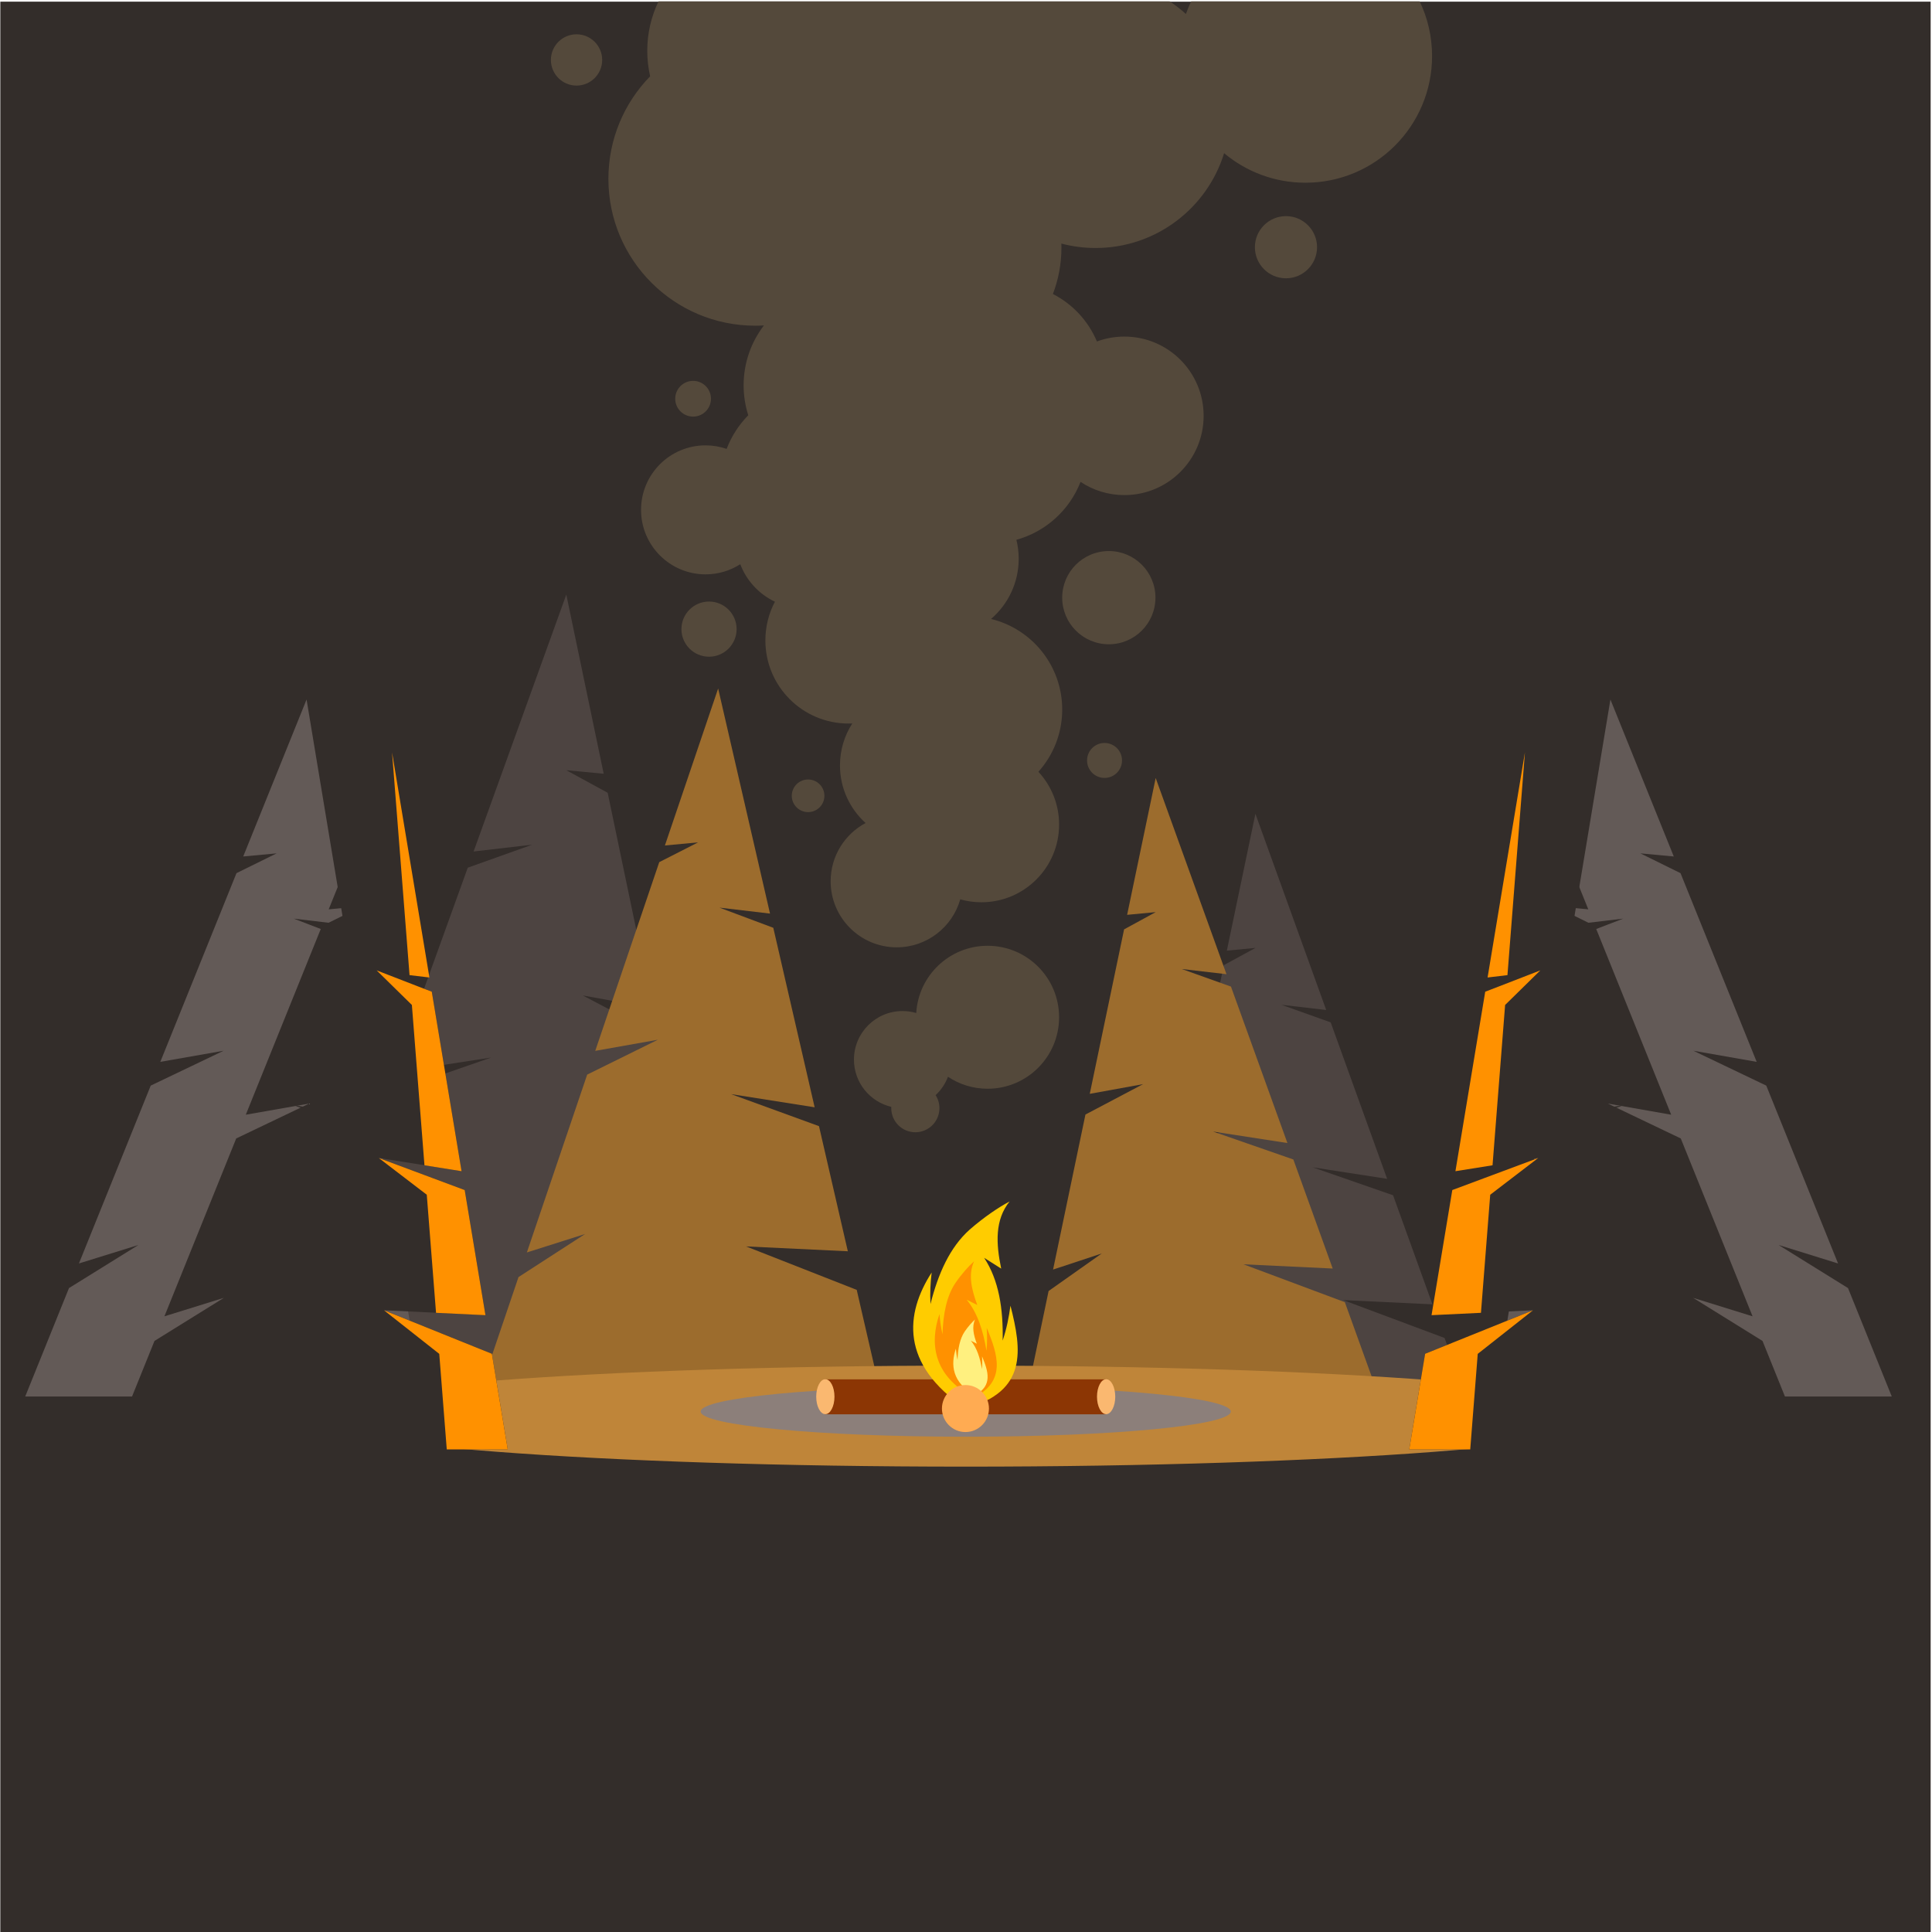 <?xml version="1.0" encoding="UTF-8" standalone="no"?>
<!-- Created with Inkscape (http://www.inkscape.org/) -->

<svg
   version="1.1"
   id="svg1"
   width="880"
   height="880"
   viewBox="0 0 880 880"
   sodipodi:docname="bonfire-in-the-forest.svg"
   inkscape:version="1.3.2 (091e20e, 2023-11-25, custom)"
   xmlns:inkscape="http://www.inkscape.org/namespaces/inkscape"
   xmlns:sodipodi="http://sodipodi.sourceforge.net/DTD/sodipodi-0.dtd"
   xmlns="http://www.w3.org/2000/svg"
   xmlns:svg="http://www.w3.org/2000/svg">
  <defs
     id="defs1">
    <clipPath
       clipPathUnits="userSpaceOnUse"
       id="clipPath4">
      <path
         d="M 0,660 H 660 V 0 H 0 Z"
         transform="translate(-378.791,-471.758)"
         id="path4" />
    </clipPath>
    <clipPath
       clipPathUnits="userSpaceOnUse"
       id="clipPath6">
      <path
         d="M 0,660 H 660 V 0 H 0 Z"
         transform="translate(-193.459,-456.875)"
         id="path6" />
    </clipPath>
    <clipPath
       clipPathUnits="userSpaceOnUse"
       id="clipPath8">
      <path
         d="M 0,660 H 660 V 0 H 0 Z"
         transform="translate(-428.868,-381.992)"
         id="path8" />
    </clipPath>
    <clipPath
       clipPathUnits="userSpaceOnUse"
       id="clipPath10">
      <path
         d="M 0,660 H 660 V 0 H 0 Z"
         transform="translate(-394.801,-394.22)"
         id="path10" />
    </clipPath>
    <clipPath
       clipPathUnits="userSpaceOnUse"
       id="clipPath12">
      <path
         d="M 0,660 H 660 V 0 H 0 Z"
         transform="translate(-245.329,-424.795)"
         id="path12" />
    </clipPath>
    <clipPath
       clipPathUnits="userSpaceOnUse"
       id="clipPath14">
      <path
         d="M 0,660 H 660 V 0 H 0 Z"
         transform="translate(-104.728,-421.037)"
         id="path14" />
    </clipPath>
    <clipPath
       clipPathUnits="userSpaceOnUse"
       id="clipPath16">
      <path
         d="M 0,660 H 660 V 0 H 0 Z"
         transform="translate(-329.909,-158.975)"
         id="path16" />
    </clipPath>
    <clipPath
       clipPathUnits="userSpaceOnUse"
       id="clipPath18">
      <path
         d="M 0,660 H 660 V 0 H 0 Z"
         transform="translate(-133.935,-402.982)"
         id="path18" />
    </clipPath>
    <clipPath
       clipPathUnits="userSpaceOnUse"
       id="clipPath20">
      <path
         d="M 0,660 H 660 V 0 H 0 Z"
         transform="translate(-128.67,-328.505)"
         id="path20" />
    </clipPath>
    <clipPath
       clipPathUnits="userSpaceOnUse"
       id="clipPath22">
      <path
         d="M 0,660 H 660 V 0 H 0 Z"
         transform="translate(-550.144,-421.037)"
         id="path22" />
    </clipPath>
    <clipPath
       clipPathUnits="userSpaceOnUse"
       id="clipPath24">
      <path
         d="M 0,660 H 660 V 0 H 0 Z"
         transform="translate(-520.938,-402.982)"
         id="path24" />
    </clipPath>
    <clipPath
       clipPathUnits="userSpaceOnUse"
       id="clipPath26">
      <path
         d="M 0,660 H 660 V 0 H 0 Z"
         transform="translate(-526.202,-328.505)"
         id="path26" />
    </clipPath>
    <clipPath
       clipPathUnits="userSpaceOnUse"
       id="clipPath28">
      <path
         d="M 0,660 H 660 V 0 H 0 Z"
         transform="translate(-329.909,-169.195)"
         id="path28" />
    </clipPath>
    <clipPath
       clipPathUnits="userSpaceOnUse"
       id="clipPath30">
      <path
         d="M 0,660 H 660 V 0 H 0 Z"
         id="path30" />
    </clipPath>
    <clipPath
       clipPathUnits="userSpaceOnUse"
       id="clipPath32">
      <path
         d="M 0,660 H 660 V 0 H 0 Z"
         transform="translate(-281.951,-176.897)"
         id="path32" />
    </clipPath>
    <clipPath
       clipPathUnits="userSpaceOnUse"
       id="clipPath34">
      <path
         d="M 0,660 H 660 V 0 H 0 Z"
         transform="translate(-329.809,-178.888)"
         id="path34" />
    </clipPath>
    <clipPath
       clipPathUnits="userSpaceOnUse"
       id="clipPath36">
      <path
         d="M 0,660 H 660 V 0 H 0 Z"
         transform="translate(-377.867,-176.897)"
         id="path36" />
    </clipPath>
    <clipPath
       clipPathUnits="userSpaceOnUse"
       id="clipPath38">
      <path
         d="M 0,660 H 660 V 0 H 0 Z"
         transform="translate(-332.699,-182.546)"
         id="path38" />
    </clipPath>
    <clipPath
       clipPathUnits="userSpaceOnUse"
       id="clipPath40">
      <path
         d="M 0,660 H 660 V 0 H 0 Z"
         transform="translate(-333.056,-183.444)"
         id="path40" />
    </clipPath>
    <clipPath
       clipPathUnits="userSpaceOnUse"
       id="clipPath42">
      <path
         d="M 0,660 H 660 V 0 H 0 Z"
         transform="translate(-329.809,-170.791)"
         id="path42" />
    </clipPath>
  </defs>
  <sodipodi:namedview
     id="namedview1"
     pagecolor="#ffffff"
     bordercolor="#000000"
     borderopacity="0.25"
     inkscape:showpageshadow="2"
     inkscape:pageopacity="0.0"
     inkscape:pagecheckerboard="0"
     inkscape:deskcolor="#d1d1d1"
     inkscape:zoom="0.67272727"
     inkscape:cx="439.25676"
     inkscape:cy="440"
     inkscape:window-width="1440"
     inkscape:window-height="830"
     inkscape:window-x="-6"
     inkscape:window-y="-6"
     inkscape:window-maximized="1"
     inkscape:current-layer="g1">
    <inkscape:page
       x="0"
       y="0"
       inkscape:label="1"
       id="page1"
       width="880"
       height="880"
       margin="0 0.391 0.537 0.146"
       bleed="0" />
  </sodipodi:namedview>
  <g
     id="g1"
     inkscape:groupmode="layer"
     inkscape:label="1">
    <g
       id="group-MC0">
      <path
         id="path2"
         d="M 0.11,0 H 659.707 V 659.597 H 0.11 Z"
         style="fill:#332d2a;fill-opacity:1;fill-rule:nonzero;stroke:none"
         transform="matrix(1.333,0,0,-1.333,0,880)" />
      <path
         id="path3"
         d="m 0,0 c 8.797,0 15.931,-7.132 15.931,-15.931 0,-8.798 -7.134,-15.93 -15.931,-15.93 -8.799,0 -15.932,7.132 -15.932,15.93 C -15.932,-7.132 -8.799,0 0,0 m -1.465,-65.58 c 3.299,0 5.973,-2.675 5.973,-5.974 0,-3.301 -2.674,-5.974 -5.973,-5.974 -3.3,0 -5.974,2.673 -5.974,5.974 0,3.299 2.674,5.974 5.974,5.974 m -140.59,123.729 c 3.372,0 6.107,-2.734 6.107,-6.108 0,-3.372 -2.735,-6.107 -6.107,-6.107 -3.374,0 -6.107,2.735 -6.107,6.107 0,3.374 2.733,6.108 6.107,6.108 m 202.587,56.288 c 5.865,0 10.62,-4.754 10.62,-10.62 0,-5.866 -4.755,-10.62 -10.62,-10.62 -5.865,0 -10.621,4.754 -10.621,10.62 0,5.866 4.756,10.62 10.621,10.62 m -242.414,62.131 c 4.839,0 8.761,-3.923 8.761,-8.762 0,-4.84 -3.922,-8.763 -8.761,-8.763 -4.84,0 -8.762,3.923 -8.762,8.763 0,4.839 3.922,8.762 8.762,8.762 m 79.121,-254.628 c 3.079,0 5.576,-2.496 5.576,-5.577 0,-3.078 -2.497,-5.574 -5.576,-5.574 -3.078,0 -5.574,2.496 -5.574,5.574 0,3.081 2.496,5.577 5.574,5.577 m -33.852,60.802 c 5.204,0 9.426,-4.22 9.426,-9.425 0,-5.206 -4.222,-9.426 -9.426,-9.426 -5.205,0 -9.426,4.22 -9.426,9.426 0,5.205 4.221,9.425 9.426,9.425 m -17.243,205.097 c -2.474,-5.108 -3.863,-10.84 -3.863,-16.897 0,-3 0.342,-5.92 0.986,-8.723 -8.823,-9.045 -14.262,-21.405 -14.262,-35.037 0,-27.716 22.468,-50.183 50.182,-50.183 0.993,0 1.978,0.032 2.957,0.089 -4.35,-5.668 -6.935,-12.76 -6.935,-20.457 0,-3.57 0.556,-7.008 1.586,-10.236 -3.201,-3.248 -5.739,-7.152 -7.391,-11.491 -2.257,0.781 -4.681,1.206 -7.207,1.206 -12.171,0 -22.038,-9.866 -22.038,-22.039 0,-12.17 9.867,-22.036 22.038,-22.036 4.368,0 8.441,1.27 11.866,3.464 2.143,-5.646 6.417,-10.244 11.838,-12.811 -2.081,-3.95 -3.259,-8.448 -3.259,-13.222 0,-15.691 12.718,-28.411 28.411,-28.411 0.429,0 0.857,0.012 1.283,0.031 -2.659,-4.133 -4.205,-9.053 -4.205,-14.333 0,-7.811 3.378,-14.832 8.75,-19.686 -7.104,-3.799 -11.937,-11.291 -11.937,-19.91 0,-12.463 10.105,-22.569 22.569,-22.569 10.324,0 19.028,6.932 21.714,16.394 2.299,-0.646 4.722,-0.995 7.227,-0.995 14.664,0 26.552,11.889 26.552,26.551 0,6.966 -2.683,13.303 -7.07,18.038 5.056,5.64 8.131,13.091 8.131,21.26 0,14.994 -10.359,27.568 -24.313,30.959 5.782,4.967 9.445,12.331 9.445,20.55 0,2.238 -0.272,4.413 -0.786,6.494 10.05,2.771 18.175,10.188 21.917,19.796 4.29,-2.854 9.44,-4.517 14.98,-4.517 14.956,0 27.082,12.125 27.082,27.081 0,14.958 -12.126,27.083 -27.082,27.083 -3.302,0 -6.463,-0.591 -9.386,-1.671 -2.941,7.019 -8.299,12.772 -15.035,16.218 1.88,4.924 2.912,10.269 2.912,15.854 0,0.46 -0.009,0.918 -0.025,1.376 3.738,-0.982 7.661,-1.508 11.706,-1.508 20.658,0 38.13,13.638 43.908,32.4 7.517,-6.301 17.204,-10.096 27.781,-10.096 23.901,0 43.279,19.376 43.279,43.278 0,6.701 -1.522,13.044 -4.242,18.706 H 28.14 c -0.674,-1.403 -1.278,-2.848 -1.798,-4.33 -1.742,1.581 -3.608,3.029 -5.576,4.33 z m 94.668,-373.762 c 0.827,-1.283 1.304,-2.809 1.304,-4.45 0,-4.546 -3.684,-8.229 -8.23,-8.229 -4.546,0 -8.23,3.683 -8.23,8.229 0,0.15 0.003,0.3 0.011,0.448 -7.314,1.733 -12.758,8.304 -12.758,16.147 0,9.164 7.43,16.593 16.595,16.593 1.63,0 3.204,-0.235 4.691,-0.672 0.75,12.815 11.38,22.976 24.384,22.976 13.49,0 24.427,-10.937 24.427,-24.427 0,-13.49 -10.937,-24.426 -24.427,-24.426 -5.012,0 -9.668,1.508 -13.545,4.096 -0.911,-2.413 -2.369,-4.558 -4.222,-6.285"
         style="fill:#54493b;fill-opacity:1;fill-rule:evenodd;stroke:none"
         transform="matrix(1.333,0,0,-1.333,505.055,250.99)"
         clip-path="url(#clipPath4)" />
      <path
         id="path5"
         d="m 0,0 -31.676,-87.778 20.025,2.323 -22.024,-7.862 -15.37,-42.593 -9.893,-27.408 33.27,5.136 -35.923,-12.489 -17.61,-48.799 39.924,1.894 -45.356,-16.949 -13.459,-37.296 h 77.417 77.417 l -8.827,42.29 -23.793,16.802 21.788,-7.204 -14.479,69.365 -25.789,13.597 23.857,-4.34 -1.127,5.401 -14.235,68.194 -14.156,7.717 12.798,-1.218 z"
         style="fill:#4d4441;fill-opacity:1;fill-rule:evenodd;stroke:none"
         transform="matrix(1.333,0,0,-1.333,257.945,270.834)"
         clip-path="url(#clipPath6)" />
      <path
         id="path7"
         d="m 0,0 24.191,-67.037 -15.292,1.775 16.819,-6.005 11.739,-32.528 7.554,-20.934 -25.408,3.924 27.434,-9.538 13.45,-37.268 -30.491,1.447 34.638,-12.944 10.28,-28.481 H 15.789 -43.334 l 6.741,32.296 18.171,12.832 -16.641,-5.502 11.06,52.974 19.695,10.384 -18.219,-3.315 0.861,4.125 10.871,52.079 10.809,5.894 -9.774,-0.93 z"
         style="fill:#4d4441;fill-opacity:1;fill-rule:evenodd;stroke:none"
         transform="matrix(1.333,0,0,-1.333,571.824,370.678)"
         clip-path="url(#clipPath8)" />
      <path
         id="path9"
         d="m 0,0 24.192,-67.039 -15.293,1.777 16.82,-6.005 11.738,-32.529 7.555,-20.933 -25.409,3.924 27.434,-9.539 13.45,-37.266 -30.49,1.446 34.638,-12.943 10.279,-28.483 H 15.789 -43.334 l 6.741,32.298 18.171,12.831 -16.641,-5.502 11.06,52.973 19.693,10.386 -18.217,-3.316 0.861,4.124 10.871,52.08 10.809,5.894 -9.774,-0.93 z"
         style="fill:#9c6c2d;fill-opacity:1;fill-rule:evenodd;stroke:none"
         transform="matrix(1.333,0,0,-1.333,526.401,354.374)"
         clip-path="url(#clipPath10)" />
      <path
         id="path11"
         d="m 0,0 17.724,-76.911 -17.281,2.039 18.399,-6.891 8.598,-37.32 5.535,-24.014 -28.563,4.501 30.048,-10.945 9.853,-42.755 -34.764,1.659 37.803,-14.85 7.531,-32.678 h -67.834 -67.832 l 12.568,37.055 22.767,14.722 -19.915,-6.314 20.616,60.777 24.15,11.915 -21.399,-3.804 1.605,4.731 20.267,59.751 13.282,6.762 -11.35,-1.065 z"
         style="fill:#9c6c2d;fill-opacity:1;fill-rule:evenodd;stroke:none"
         transform="matrix(1.333,0,0,-1.333,327.105,313.607)"
         clip-path="url(#clipPath12)" />
      <path
         id="path13"
         d="m 0,0 12.764,-76.911 -17.148,2.039 17.954,-6.891 6.193,-37.32 3.986,-24.016 -28.273,4.501 29.342,-10.943 7.096,-42.757 -34.657,1.661 36.846,-14.852 5.423,-32.676 H -28.307 -96.14 l 14.958,37.053 23.717,14.722 -20.323,-6.313 24.534,60.776 24.919,11.915 -21.645,-3.804 1.911,4.733 24.118,59.751 13.722,6.762 -11.421,-1.067 z"
         style="fill:#635a57;fill-opacity:1;fill-rule:evenodd;stroke:none"
         transform="matrix(1.333,0,0,-1.333,139.638,318.617)"
         clip-path="url(#clipPath14)" />
      <path
         id="path15"
         d="M 0,0 C 124.791,0 226.573,7.752 226.573,17.26 226.573,26.767 124.791,34.52 0,34.52 -124.793,34.52 -226.574,26.767 -226.574,17.26 -226.574,7.752 -124.793,0 0,0"
         style="fill:#bf8539;fill-opacity:1;fill-rule:evenodd;stroke:none"
         transform="matrix(1.333,0,0,-1.333,439.879,668.034)"
         clip-path="url(#clipPath16)" />
      <path
         id="path17"
         d="m 0,0 12.764,-76.911 -17.149,2.037 17.954,-6.889 6.194,-37.318 3.985,-24.018 -28.273,4.502 29.342,-10.944 7.096,-42.757 -34.657,1.661 36.846,-14.851 5.423,-32.676 H -28.307 -96.14 l 14.958,37.051 23.716,14.723 -20.322,-6.313 24.534,60.778 24.919,11.914 -21.645,-3.804 1.91,4.734 24.119,59.751 13.721,6.758 -11.421,-1.065 z"
         style="fill:#332d2a;fill-opacity:1;fill-rule:evenodd;stroke:none"
         transform="matrix(1.333,0,0,-1.333,178.58,342.691)"
         clip-path="url(#clipPath18)" />
      <path
         id="path19"
         d="m 0,0 12.038,-11.818 4.299,-54.785 12.677,-2.019 -3.986,24.018 -6.194,37.318 -4.417,1.696 z m 0.741,-64.12 15.865,-5.917 2.731,-1.019 10.745,-4.008 7.097,-42.757 -16.886,0.808 -3.166,40.35 z m 1.78,-52.04 18.872,-14.882 2.563,-32.645 H 44.79 l -5.423,32.676 -13.88,5.594 h 0.001 z M 5.265,74.477 18.029,-2.434 11.237,-1.626 Z"
         style="fill:#ff9100;fill-opacity:1;fill-rule:evenodd;stroke:none"
         transform="matrix(1.333,0,0,-1.333,171.56,441.993)"
         clip-path="url(#clipPath20)" />
      <path
         id="path21"
         d="m 0,0 -12.764,-76.911 17.15,2.039 -17.953,-6.891 -6.196,-37.32 -3.985,-24.016 28.273,4.501 -29.342,-10.943 -7.096,-42.757 34.658,1.661 -36.847,-14.852 -5.423,-32.676 H 28.308 96.14 l -14.958,37.053 -23.714,14.722 20.321,-6.313 -24.534,60.776 -24.918,11.915 21.643,-3.804 -1.91,4.733 -24.119,59.751 -13.72,6.762 11.421,-1.067 z"
         style="fill:#635a57;fill-opacity:1;fill-rule:evenodd;stroke:none"
         transform="matrix(1.333,0,0,-1.333,733.525,318.617)"
         clip-path="url(#clipPath22)" />
      <path
         id="path23"
         d="m 0,0 -12.763,-76.911 17.148,2.037 -17.953,-6.889 -6.194,-37.318 -3.986,-24.018 28.273,4.502 -29.343,-10.944 -7.094,-42.757 34.656,1.661 -36.847,-14.851 -5.422,-32.676 h 67.832 67.832 l -14.955,37.051 -23.717,14.723 20.321,-6.313 -24.534,60.778 -24.917,11.914 21.644,-3.804 -1.911,4.734 -24.119,59.751 -13.72,6.758 11.421,-1.065 z"
         style="fill:#332d2a;fill-opacity:1;fill-rule:evenodd;stroke:none"
         transform="matrix(1.333,0,0,-1.333,694.583,342.691)"
         clip-path="url(#clipPath24)" />
      <path
         id="path25"
         d="m 0,0 -12.036,-11.818 -4.299,-54.785 -12.678,-2.019 3.987,24.018 6.193,37.318 4.417,1.696 z m -0.739,-64.12 -15.867,-5.917 -2.73,-1.019 -10.747,-4.008 -7.094,-42.757 16.885,0.808 3.167,40.35 z m -1.782,-52.04 -18.871,-14.882 -2.563,-32.645 H -44.79 l 5.423,32.676 13.881,5.594 z m -2.744,190.637 -12.762,-76.911 6.79,0.808 z"
         style="fill:#ff9100;fill-opacity:1;fill-rule:evenodd;stroke:none"
         transform="matrix(1.333,0,0,-1.333,701.603,441.993)"
         clip-path="url(#clipPath26)" />
      <path
         id="path27"
         d="m 0,0 c 49.888,0 90.577,3.865 90.577,8.604 0,4.738 -40.689,8.603 -90.577,8.603 -49.887,0 -90.577,-3.865 -90.577,-8.603 C -90.577,3.865 -49.887,0 0,0"
         style="fill:#8c7f7a;fill-opacity:1;fill-rule:evenodd;stroke:none"
         transform="matrix(1.333,0,0,-1.333,439.879,654.406)"
         clip-path="url(#clipPath28)" />
      <path
         id="path29"
         d="m 281.75,176.896 h 96.117 v 11.948 H 281.75 Z"
         style="fill:#8c3604;fill-opacity:1;fill-rule:evenodd;stroke:none"
         transform="matrix(1.333,0,0,-1.333,0,880)"
         clip-path="url(#clipPath30)" />
      <path
         id="path31"
         d="m 0,0 c 1.718,0 3.118,2.685 3.118,5.976 0,3.29 -1.4,5.972 -3.118,5.972 -1.718,0 -3.12,-2.682 -3.12,-5.972 C -3.12,2.685 -1.718,0 0,0"
         style="fill:#fab870;fill-opacity:1;fill-rule:evenodd;stroke:none"
         transform="matrix(1.333,0,0,-1.333,375.935,644.138)"
         clip-path="url(#clipPath32)" />
      <path
         id="path33"
         d="m 0,0 c -22.446,15.124 -20.56,32.449 -11.543,46.415 -0.414,-3.495 -0.606,-7.065 -0.402,-10.768 2.628,10.4 6.614,19.386 13.41,25.446 4.879,4.248 9.809,7.576 13.627,9.6 -5.07,-6.255 -4.674,-14.385 -2.875,-22.946 l -5.823,3.686 c 5.051,-7.668 6.543,-17.46 6.325,-28.272 1.336,3.997 2.133,7.964 2.663,11.917 C 19.24,19.981 21.339,5.719 0,0"
         style="fill:#ffcc00;fill-opacity:1;fill-rule:evenodd;stroke:none"
         transform="matrix(1.333,0,0,-1.333,439.745,641.483)"
         clip-path="url(#clipPath34)" />
      <path
         id="path35"
         d="m 0,0 c 1.719,0 3.12,2.685 3.12,5.976 0,3.29 -1.401,5.972 -3.12,5.972 -1.718,0 -3.12,-2.682 -3.12,-5.972 C -3.12,2.685 -1.718,0 0,0"
         style="fill:#fab870;fill-opacity:1;fill-rule:evenodd;stroke:none"
         transform="matrix(1.333,0,0,-1.333,503.823,644.138)"
         clip-path="url(#clipPath36)" />
      <path
         id="path37"
         d="m 0,0 c -14.119,7.554 -15.101,18.8 -11.765,28.57 0.18,-2.271 0.489,-4.571 1.034,-6.917 0.235,6.891 1.379,13.008 4.415,17.517 2.19,3.174 4.515,5.763 6.381,7.415 -2.06,-4.474 -0.895,-9.63 1.093,-14.93 l -3.634,1.807 C 1.198,29.037 3.16,22.921 4.301,15.992 4.57,18.672 4.546,21.282 4.377,23.857 8.259,14.575 11.08,5.659 0,0"
         style="fill:#ff9100;fill-opacity:1;fill-rule:evenodd;stroke:none"
         transform="matrix(1.333,0,0,-1.333,443.599,636.605)"
         clip-path="url(#clipPath38)" />
      <path
         id="path39"
         d="m 0,0 c -7.82,4.185 -8.365,10.415 -6.517,15.827 0.099,-1.26 0.269,-2.532 0.572,-3.832 0.13,3.817 0.766,7.204 2.446,9.702 1.213,1.758 2.501,3.194 3.535,4.11 -1.143,-2.48 -0.496,-5.335 0.605,-8.272 l -2.014,1.001 c 2.036,-2.451 3.122,-5.84 3.755,-9.677 0.148,1.485 0.136,2.93 0.043,4.358 C 4.575,8.074 6.136,3.136 0,0"
         style="fill:#fff07f;fill-opacity:1;fill-rule:evenodd;stroke:none"
         transform="matrix(1.333,0,0,-1.333,444.074,635.408)"
         clip-path="url(#clipPath40)" />
      <path
         id="path41"
         d="m 0,0 c 4.425,0 8.033,3.607 8.033,8.031 0,4.425 -3.608,8.032 -8.033,8.032 -4.423,0 -8.031,-3.607 -8.031,-8.032 C -8.031,3.607 -4.423,0 0,0"
         style="fill:#ffab52;fill-opacity:1;fill-rule:evenodd;stroke:none"
         transform="matrix(1.333,0,0,-1.333,439.745,652.279)"
         clip-path="url(#clipPath42)" />
    </g>
  </g>
</svg>

